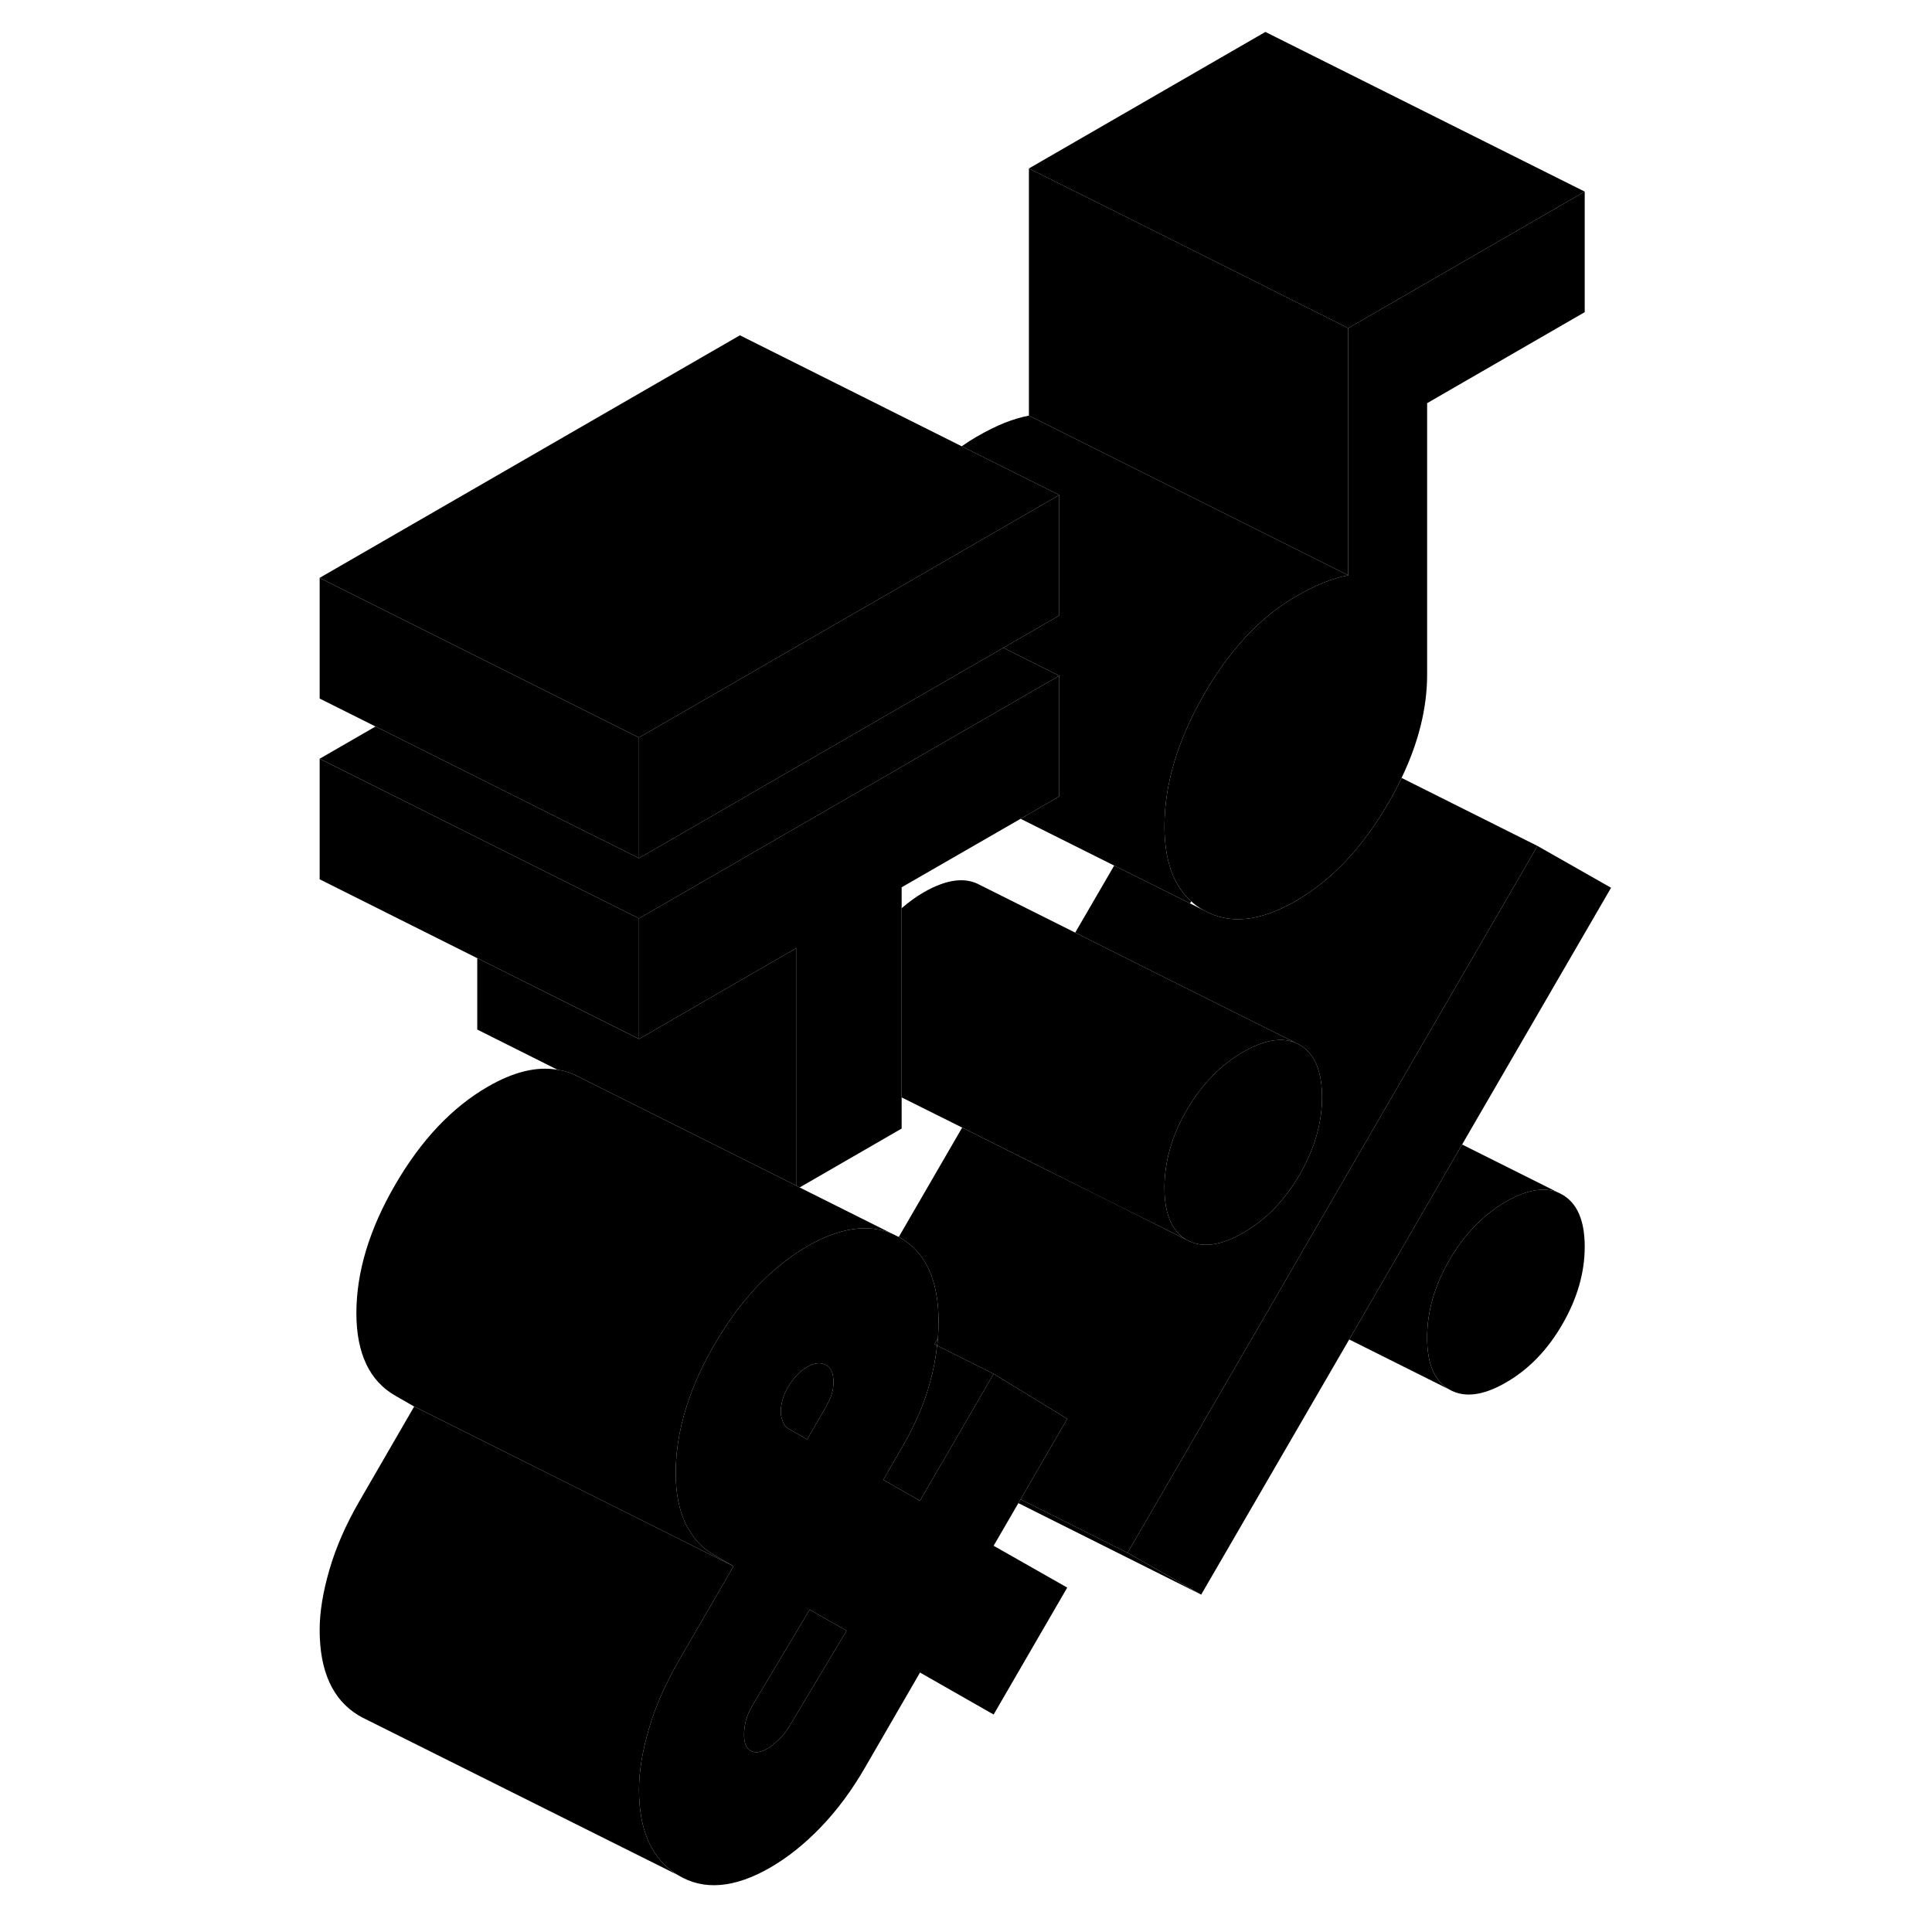 <svg width="24" height="24" viewBox="0 0 86 121" class="pr-icon-iso-duotone-secondary" xmlns="http://www.w3.org/2000/svg" stroke-width="1px" stroke-linecap="round" stroke-linejoin="round">
    <path d="M41.03 84.19L41.19 84.27C41.21 84.12 41.23 83.97 41.24 83.82L41.03 84.19Z" class="pr-icon-iso-duotone-primary-stroke" stroke-linejoin="round"/>
    <path d="M81.75 78.08C81.75 79.71 81.28 81.33 80.35 82.94C79.42 84.55 78.24 85.77 76.81 86.59C75.39 87.41 74.21 87.56 73.28 87.03C72.34 86.5 71.88 85.41 71.88 83.78C71.88 82.15 72.34 80.52 73.28 78.91C74.21 77.3 75.39 76.09 76.81 75.26C78.1 74.52 79.19 74.33 80.07 74.68L80.35 74.82C81.28 75.36 81.75 76.44 81.75 78.08Z" class="pr-icon-iso-duotone-primary-stroke" stroke-linejoin="round"/>
    <path d="M83.4 55.6L74.07 71.68L67 83.89L57.73 99.87L53.12 97.25L62.25 81.51L69.32 69.31L78.79 52.98L83.4 55.6Z" class="pr-icon-iso-duotone-primary-stroke" stroke-linejoin="round"/>
    <path d="M65.3 68.7C65.3 70.33 64.83 71.95 63.9 73.56C62.97 75.17 61.79 76.39 60.36 77.21C58.94 78.03 57.76 78.18 56.82 77.65C56.52 77.48 56.27 77.25 56.07 76.96C55.64 76.36 55.43 75.51 55.43 74.4C55.43 72.76 55.89 71.14 56.82 69.53C57.76 67.92 58.94 66.7 60.36 65.88C60.61 65.74 60.85 65.61 61.09 65.51C61.21 65.46 61.33 65.41 61.45 65.37C62.27 65.07 63 65.05 63.62 65.3L63.9 65.44C64.51 65.79 64.92 66.38 65.13 67.21C65.24 67.64 65.3 68.14 65.3 68.7Z" class="pr-icon-iso-duotone-primary-stroke" stroke-linejoin="round"/>
    <path d="M48.84 42.32V49.88L46.42 51.28L38.97 55.57V70.68L32.58 74.37L32.39 74.27V59.37L22.52 65.07V57.52L39.41 47.77L39.78 47.55L47.54 43.07L48.84 42.32Z" class="pr-icon-iso-duotone-primary-stroke" stroke-linejoin="round"/>
    <path d="M32.39 59.37V74.27L18.85 67.5C18.4 67.25 17.93 67.07 17.42 67L12.39 64.48V60.01L16.54 62.08L22.52 65.07L32.39 59.37Z" class="pr-icon-iso-duotone-primary-stroke" stroke-linejoin="round"/>
    <path d="M78.79 52.98L69.32 69.31L62.25 81.51L53.12 97.25L46.42 93.9L49.34 88.86L44.73 86.04L41.19 84.27C41.21 84.12 41.23 83.97 41.24 83.82C41.27 83.46 41.28 83.1 41.28 82.75C41.28 80.17 40.47 78.42 38.85 77.5L38.79 77.47L42.76 70.62L47.51 73L52.05 75.26L55.72 77.1L56.82 77.65C57.76 78.18 58.94 78.03 60.36 77.21C61.79 76.39 62.97 75.17 63.9 73.56C64.83 71.95 65.3 70.33 65.3 68.7C65.3 68.14 65.24 67.64 65.13 67.21C64.92 66.38 64.51 65.79 63.9 65.44L63.62 65.3L54.59 60.79L49.84 58.41L52.28 54.21L57.03 56.58L57.85 56.99C59.47 57.92 61.4 57.73 63.65 56.43C65.9 55.13 67.83 53.09 69.45 50.3C69.76 49.77 70.04 49.24 70.28 48.72L78.79 52.98Z" class="pr-icon-iso-duotone-primary-stroke" stroke-linejoin="round"/>
    <path d="M66.94 36.03C66.45 36.12 65.94 36.28 65.42 36.48C64.9 36.69 64.31 36.98 63.65 37.36C61.4 38.66 59.47 40.74 57.85 43.59C57.05 44.99 56.46 46.36 56.05 47.7C55.64 49.08 55.43 50.43 55.43 51.74C55.43 53.89 55.99 55.47 57.11 56.45L57.03 56.58L52.28 54.21L46.42 51.28L48.84 49.88V42.32L48.31 42.06L45.34 40.57L48.84 38.55V31L42.73 27.95C43.03 27.74 43.34 27.54 43.65 27.36C44.31 26.98 44.9 26.69 45.42 26.48C45.94 26.28 46.45 26.12 46.94 26.03L51.88 28.5L66.94 36.03Z" class="pr-icon-iso-duotone-primary-stroke" stroke-linejoin="round"/>
    <path d="M48.84 31L38.33 37.07L35.84 38.5L22.52 46.19L2.52 36.19L28.84 21L42.73 27.95L48.84 31Z" class="pr-icon-iso-duotone-primary-stroke" stroke-linejoin="round"/>
    <path d="M48.84 31V38.55L45.34 40.57L36.45 45.7L22.52 53.75V46.19L35.84 38.5L38.33 37.07L48.84 31Z" class="pr-icon-iso-duotone-primary-stroke" stroke-linejoin="round"/>
    <path d="M48.84 42.32L47.54 43.07L39.78 47.55L39.41 47.77L22.52 57.52L18.97 55.75L12.39 52.46L9.53 51.02L2.52 47.52L6.02 45.5L18.97 51.98L22.52 53.75L36.45 45.7L45.34 40.57L48.31 42.06L48.84 42.32Z" class="pr-icon-iso-duotone-primary-stroke" stroke-linejoin="round"/>
    <path d="M81.75 12L66.94 20.55L53.95 14.05L46.94 10.55L61.75 2L81.75 12Z" class="pr-icon-iso-duotone-primary-stroke" stroke-linejoin="round"/>
    <path d="M66.94 20.55V36.03L51.88 28.5L46.94 26.03V10.55L53.95 14.05L66.94 20.55Z" class="pr-icon-iso-duotone-primary-stroke" stroke-linejoin="round"/>
    <path d="M81.75 12V19.55L71.88 25.25V42.24C71.88 44.33 71.35 46.49 70.28 48.72C70.04 49.24 69.76 49.77 69.45 50.3C67.83 53.09 65.9 55.13 63.65 56.43C61.4 57.73 59.47 57.92 57.85 56.99C57.58 56.84 57.33 56.66 57.11 56.45C55.99 55.47 55.43 53.89 55.43 51.74C55.43 50.43 55.64 49.08 56.05 47.7C56.46 46.36 57.05 44.99 57.85 43.59C59.47 40.74 61.4 38.66 63.65 37.36C64.31 36.98 64.9 36.69 65.42 36.48C65.94 36.28 66.45 36.12 66.94 36.03V20.55L81.75 12Z" class="pr-icon-iso-duotone-primary-stroke" stroke-linejoin="round"/>
    <path d="M46.28 94.14L46.42 93.9L49.34 88.86L44.73 86.04L41.58 91.48L41.43 91.72L40.12 93.99L37.82 92.68L38.97 90.69C38.97 90.69 39.03 90.58 39.06 90.53C39.11 90.45 39.15 90.37 39.2 90.29C39.91 89.01 40.42 87.79 40.74 86.6C40.96 85.81 41.11 85.03 41.19 84.27L41.03 84.19L41.24 83.82C41.27 83.46 41.28 83.1 41.28 82.75C41.28 80.17 40.47 78.42 38.85 77.5L38.79 77.47L38.34 77.25C36.82 76.63 35.07 76.9 33.05 78.06C32.43 78.42 31.84 78.83 31.27 79.31C29.76 80.54 28.43 82.18 27.25 84.2C26.62 85.28 26.12 86.34 25.74 87.38C25.13 89.04 24.82 90.67 24.82 92.25C24.82 93.51 25.03 94.57 25.44 95.44C25.5 95.56 25.56 95.68 25.65 95.8C26.03 96.49 26.59 97.04 27.29 97.43L28.44 98.09L24.99 104.05C24.17 105.47 23.55 106.88 23.14 108.28C22.73 109.68 22.52 110.95 22.52 112.08C22.52 114.66 23.33 116.45 24.95 117.43C26.56 118.42 28.5 118.26 30.75 116.96C31.84 116.33 32.9 115.48 33.91 114.43C34.93 113.37 35.85 112.13 36.67 110.71L40.12 104.75L44.73 107.38L49.34 99.43L44.73 96.81L46.28 94.14ZM31.9 86.8C32.23 86.26 32.61 85.87 33.05 85.61C33.47 85.37 33.84 85.31 34.16 85.46C34.16 85.46 34.19 85.46 34.2 85.47C34.53 85.62 34.7 85.99 34.7 86.55C34.7 86.87 34.65 87.14 34.57 87.38C34.52 87.53 34.45 87.7 34.36 87.87C34.35 87.89 34.34 87.91 34.32 87.93C34.29 88.01 34.25 88.08 34.2 88.16L33.05 90.15L31.9 89.49C31.73 89.4 31.61 89.25 31.53 89.04C31.45 88.84 31.4 88.64 31.4 88.45C31.4 87.89 31.57 87.33 31.9 86.8ZM31.9 108.18C31.73 108.46 31.51 108.73 31.24 108.98C30.97 109.24 30.75 109.41 30.58 109.51C30.14 109.76 29.79 109.81 29.51 109.65C29.24 109.49 29.1 109.17 29.1 108.66C29.1 108.35 29.14 108.04 29.22 107.74C29.31 107.44 29.43 107.15 29.59 106.87L33.21 100.81L35.52 102.13L31.9 108.18Z" class="pr-icon-iso-duotone-primary-stroke" stroke-linejoin="round"/>
    <path d="M35.52 102.13L31.9 108.18C31.73 108.46 31.51 108.73 31.24 108.98C30.97 109.24 30.75 109.41 30.58 109.51C30.14 109.76 29.79 109.81 29.51 109.65C29.24 109.49 29.1 109.17 29.1 108.66C29.1 108.35 29.14 108.04 29.22 107.74C29.31 107.44 29.43 107.15 29.59 106.87L33.21 100.81L35.52 102.13Z" class="pr-icon-iso-duotone-primary-stroke" stroke-linejoin="round"/>
    <path d="M57.73 99.87L46.28 94.14L46.42 93.9L53.12 97.25L57.73 99.87Z" class="pr-icon-iso-duotone-primary-stroke" stroke-linejoin="round"/>
    <path d="M34.7 86.55C34.7 86.87 34.65 87.14 34.57 87.38C34.52 87.53 34.45 87.7 34.36 87.87C34.35 87.89 34.34 87.91 34.32 87.93C34.29 88.01 34.25 88.08 34.2 88.16L33.05 90.15L31.9 89.49C31.73 89.4 31.61 89.25 31.53 89.04C31.45 88.84 31.4 88.64 31.4 88.45C31.4 87.89 31.57 87.33 31.9 86.8C32.23 86.26 32.61 85.87 33.05 85.61C33.47 85.37 33.84 85.31 34.16 85.46C34.16 85.46 34.19 85.46 34.2 85.47C34.53 85.62 34.7 85.99 34.7 86.55Z" class="pr-icon-iso-duotone-primary-stroke" stroke-linejoin="round"/>
    <path d="M44.73 86.04L41.58 91.48L41.43 91.72L40.12 93.99L37.82 92.68L38.97 90.69C38.97 90.69 39.03 90.58 39.06 90.53C39.11 90.45 39.15 90.37 39.2 90.29C39.91 89.01 40.42 87.79 40.74 86.6C40.96 85.81 41.11 85.03 41.19 84.27L44.73 86.04Z" class="pr-icon-iso-duotone-primary-stroke" stroke-linejoin="round"/>
    <path d="M38.34 77.25C36.82 76.63 35.07 76.9 33.05 78.06C32.43 78.42 31.84 78.83 31.27 79.31C29.76 80.54 28.43 82.18 27.25 84.2C26.62 85.28 26.12 86.34 25.74 87.38C25.13 89.04 24.82 90.67 24.82 92.25C24.82 93.51 25.03 94.57 25.44 95.44C25.5 95.56 25.56 95.68 25.65 95.8C26.03 96.49 26.59 97.04 27.29 97.43L28.44 98.09L25.24 96.49L8.44 88.09L7.29 87.43C6.47 86.97 5.85 86.3 5.44 85.44C5.03 84.57 4.82 83.51 4.82 82.25C4.82 79.67 5.63 76.99 7.25 74.2C8.87 71.41 10.8 69.36 13.05 68.06C14.67 67.12 16.13 66.77 17.42 67C17.93 67.07 18.4 67.25 18.85 67.5L32.39 74.27L32.58 74.37L38.34 77.25Z" class="pr-icon-iso-duotone-primary-stroke" stroke-linejoin="round"/>
    <path d="M23.14 108.28C22.73 109.68 22.52 110.95 22.52 112.08C22.52 114.66 23.33 116.45 24.95 117.43L5.38 107.66L5.16 107.55C5.09 107.51 5.02 107.47 4.95 107.43C3.33 106.45 2.52 104.66 2.52 102.08C2.52 100.95 2.73 99.68 3.14 98.28C3.55 96.88 4.17 95.47 4.99 94.05L8.44 88.09L25.24 96.49L28.44 98.09L24.99 104.05C24.17 105.47 23.55 106.88 23.14 108.28Z" class="pr-icon-iso-duotone-primary-stroke" stroke-linejoin="round"/>
    <path d="M80.07 74.68C79.19 74.33 78.1 74.52 76.81 75.26C75.39 76.09 74.21 77.3 73.28 78.91C72.34 80.52 71.88 82.14 71.88 83.78C71.88 85.42 72.34 86.5 73.28 87.03L67 83.89L74.07 71.68L80.07 74.68Z" class="pr-icon-iso-duotone-primary-stroke" stroke-linejoin="round"/>
    <path d="M63.62 65.3C63 65.05 62.27 65.07 61.45 65.37C61.33 65.41 61.21 65.46 61.09 65.51C60.85 65.61 60.61 65.74 60.36 65.88C58.94 66.7 57.76 67.92 56.82 69.53C55.89 71.14 55.43 72.76 55.43 74.4C55.43 75.51 55.64 76.36 56.07 76.96C56.27 77.25 56.52 77.48 56.82 77.65L55.72 77.1L52.05 75.27L47.51 73L42.76 70.62L38.97 68.73V56.88C39.41 56.5 39.87 56.16 40.36 55.88C41.79 55.06 42.97 54.91 43.9 55.44L49.84 58.41L54.59 60.79L63.62 65.3Z" class="pr-icon-iso-duotone-primary-stroke" stroke-linejoin="round"/>
    <path d="M22.52 57.52V65.07L16.54 62.08L12.39 60.01L2.52 55.07V47.52L9.53 51.02L12.39 52.46L18.97 55.75L22.52 57.52Z" class="pr-icon-iso-duotone-primary-stroke" stroke-linejoin="round"/>
    <path d="M22.52 46.19V53.75L18.97 51.98L6.02 45.5L2.52 43.75V36.19L22.52 46.19Z" class="pr-icon-iso-duotone-primary-stroke" stroke-linejoin="round"/>
</svg>